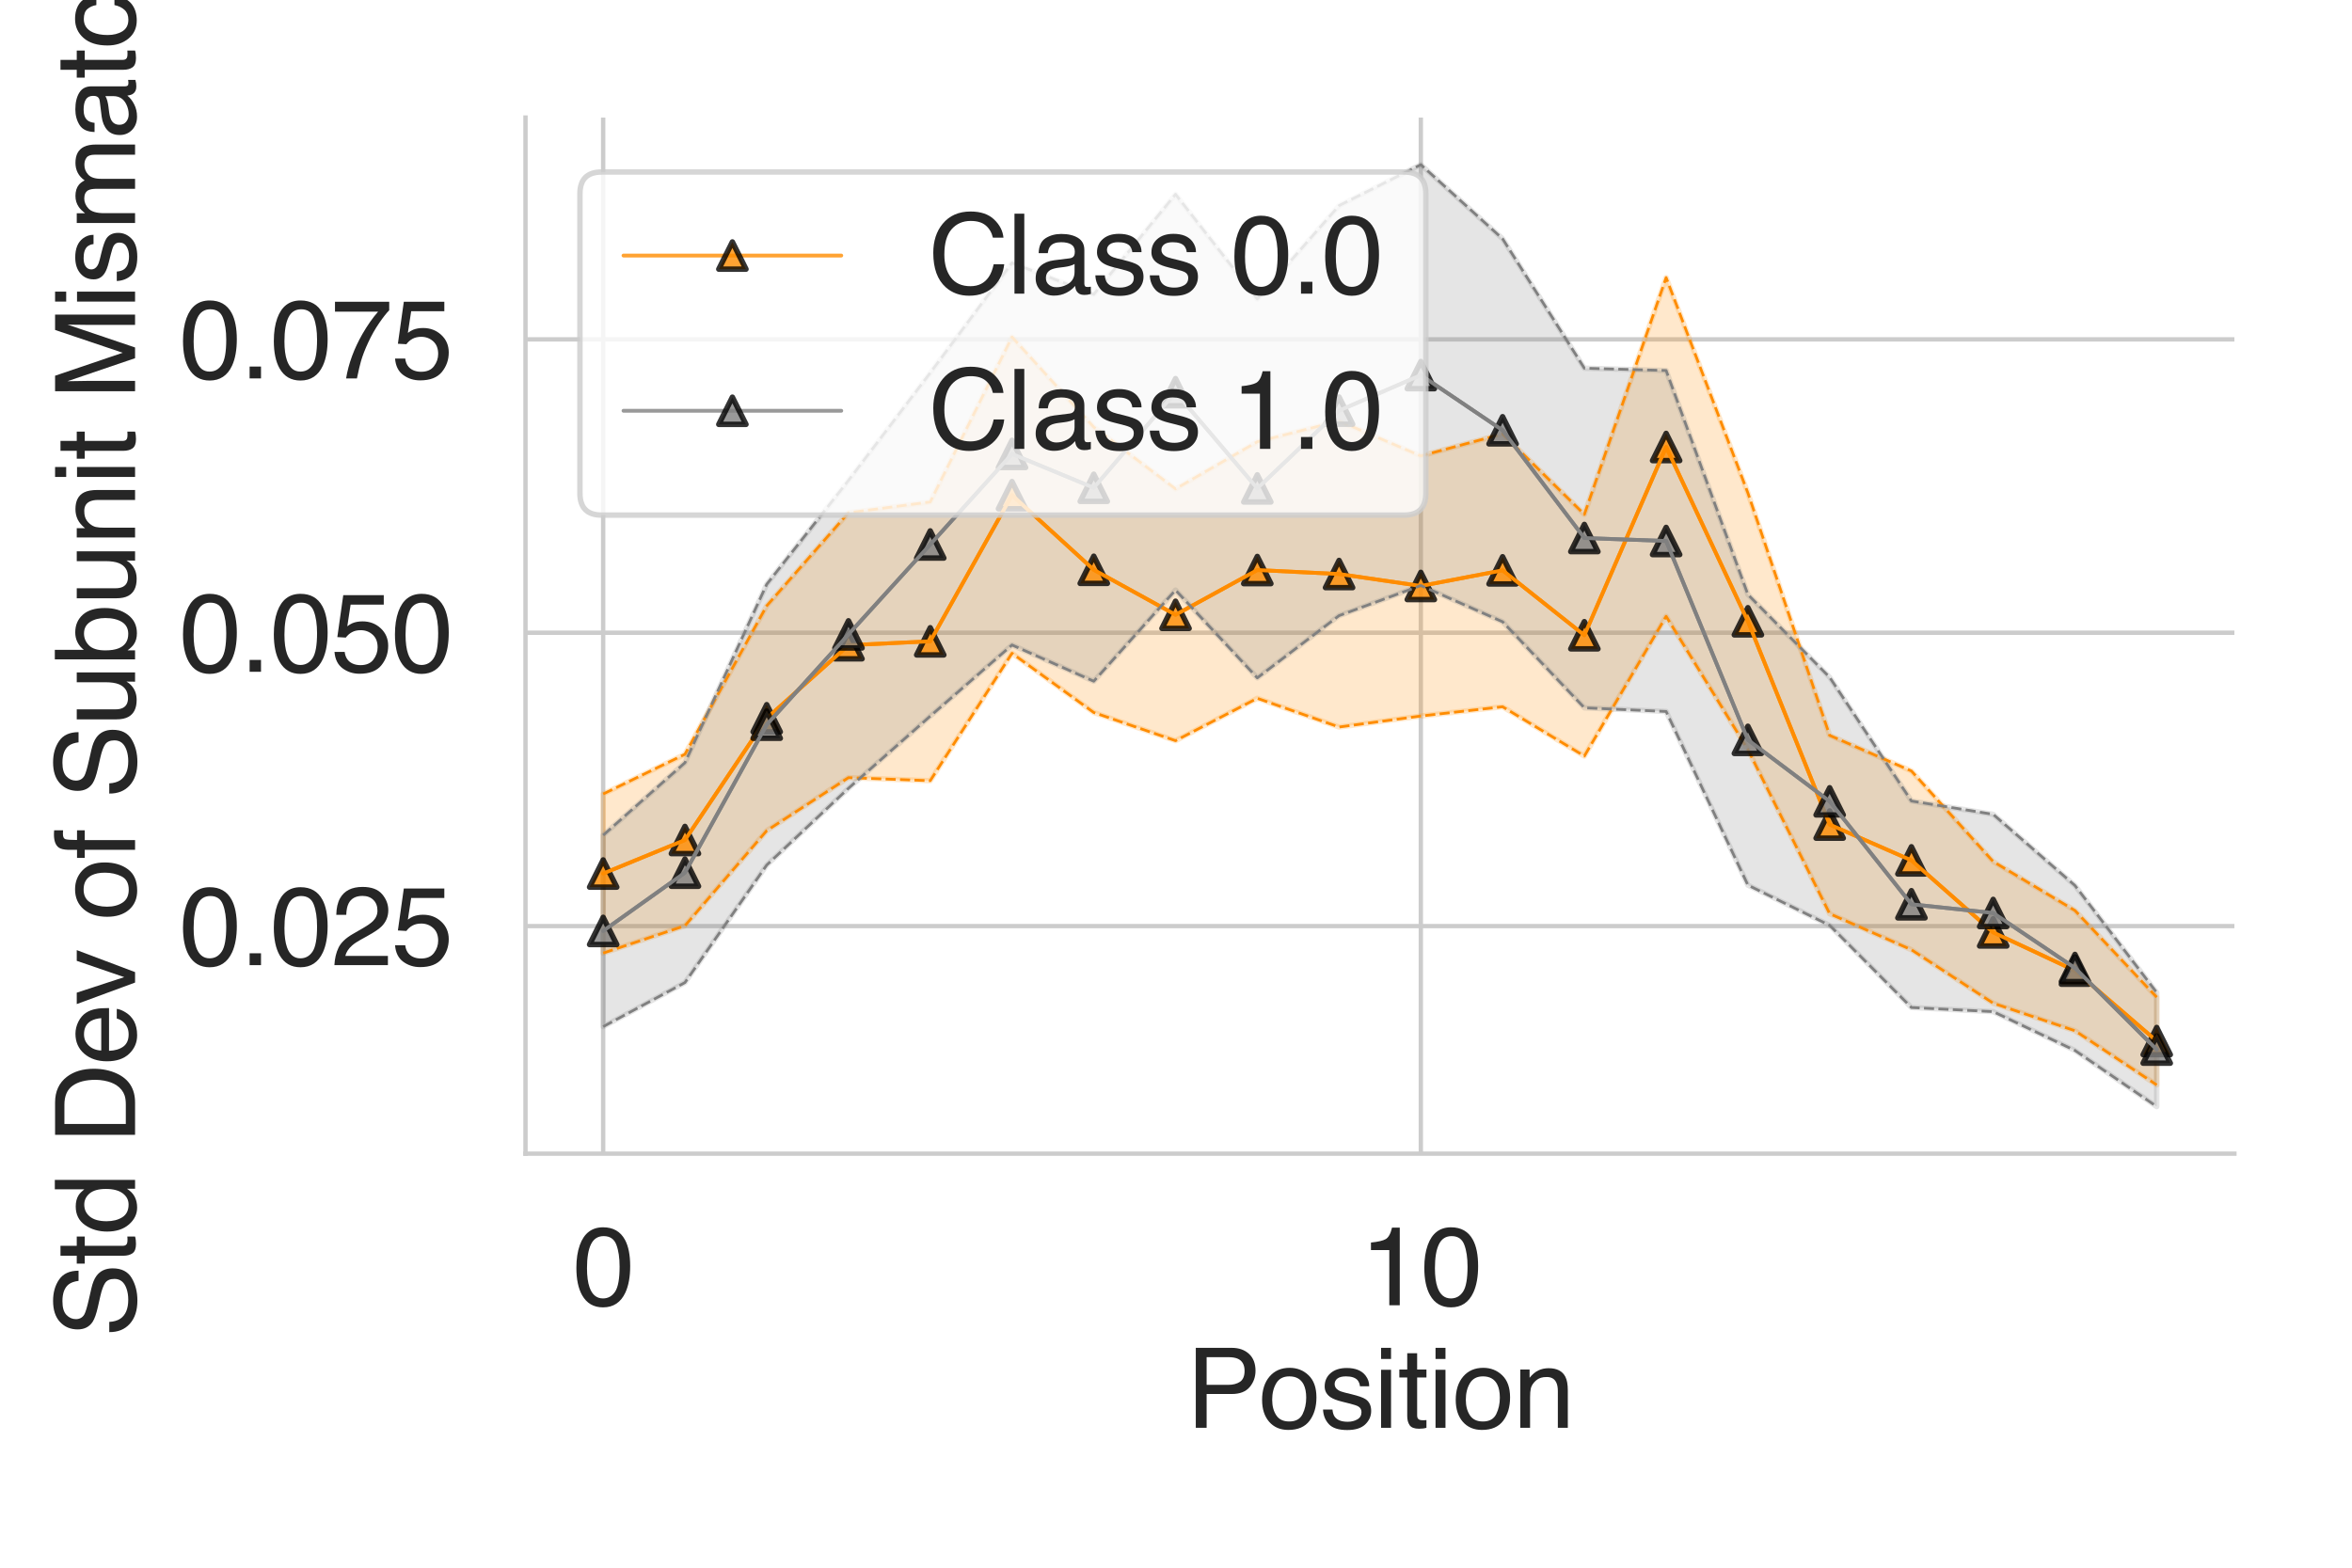 <?xml version="1.0" encoding="utf-8" standalone="no"?>
<!DOCTYPE svg PUBLIC "-//W3C//DTD SVG 1.1//EN"
  "http://www.w3.org/Graphics/SVG/1.1/DTD/svg11.dtd">
<svg height="288pt" version="1.1" viewBox="0 0 432 288" width="432pt" xmlns="http://www.w3.org/2000/svg" xmlns:xlink="http://www.w3.org/1999/xlink">
 <defs>
  <style type="text/css">*{stroke-linecap:butt;stroke-linejoin:round;}</style>
 </defs>
 <g id="figure_1">
  <g id="patch_1">
   <path d="M 0 288 
L 432 288 
L 432 0 
L 0 0 
z
" style="fill:#ffffff;"/>
  </g>
  <g id="axes_1">
   <g id="patch_2">
    <path d="M 96.52 211.94 
L 410.4 211.94 
L 410.4 21.6 
L 96.52 21.6 
z
" style="fill:#ffffff;"/>
   </g>
   <g id="matplotlib.axis_1">
    <g id="xtick_1">
     <g id="line2d_1">
      <path clip-path="url(#pafdec213bd)" d="M 110.787 211.94 
L 110.787 21.6 
" style="fill:none;stroke:#cccccc;stroke-linecap:round;stroke-width:0.8;"/>
     </g>
     <g id="text_1">
      <!-- 0 -->
      <g style="fill:#262626;" transform="translate(105.226 239.787)scale(0.2 -0.2)">
       <defs>
        <path d="M 1731 4475 
Q 2600 4475 2988 3759 
Q 3288 3206 3288 2244 
Q 3288 1331 3016 734 
Q 2622 -122 1728 -122 
Q 922 -122 528 578 
Q 200 1163 200 2147 
Q 200 2909 397 3456 
Q 766 4475 1731 4475 
z
M 1725 391 
Q 2163 391 2422 778 
Q 2681 1166 2681 2222 
Q 2681 2984 2493 3476 
Q 2306 3969 1766 3969 
Q 1269 3969 1039 3501 
Q 809 3034 809 2125 
Q 809 1441 956 1025 
Q 1181 391 1725 391 
z
" id="Helvetica-30" transform="scale(0.016)"/>
       </defs>
       <use xlink:href="#Helvetica-30"/>
      </g>
     </g>
    </g>
    <g id="xtick_2">
     <g id="line2d_2">
      <path clip-path="url(#pafdec213bd)" d="M 260.969 211.94 
L 260.969 21.6 
" style="fill:none;stroke:#cccccc;stroke-linecap:round;stroke-width:0.8;"/>
     </g>
     <g id="text_2">
      <!-- 10 -->
      <g style="fill:#262626;" transform="translate(249.847 239.787)scale(0.2 -0.2)">
       <defs>
        <path d="M 613 3169 
L 613 3600 
Q 1222 3659 1462 3798 
Q 1703 3938 1822 4456 
L 2266 4456 
L 2266 0 
L 1666 0 
L 1666 3169 
L 613 3169 
z
" id="Helvetica-31" transform="scale(0.016)"/>
       </defs>
       <use xlink:href="#Helvetica-31"/>
       <use x="55.615" xlink:href="#Helvetica-30"/>
      </g>
     </g>
    </g>
    <g id="text_3">
     <!-- Position -->
     <g style="fill:#262626;" transform="translate(217.885 262.303)scale(0.2 -0.2)">
      <defs>
       <path d="M 547 4591 
L 2613 4591 
Q 3225 4591 3600 4245 
Q 3975 3900 3975 3275 
Q 3975 2738 3640 2339 
Q 3306 1941 2613 1941 
L 1169 1941 
L 1169 0 
L 547 0 
L 547 4591 
z
M 3347 3272 
Q 3347 3778 2972 3959 
Q 2766 4056 2406 4056 
L 1169 4056 
L 1169 2466 
L 2406 2466 
Q 2825 2466 3086 2644 
Q 3347 2822 3347 3272 
z
" id="Helvetica-50" transform="scale(0.016)"/>
       <path d="M 1741 363 
Q 2300 363 2508 786 
Q 2716 1209 2716 1728 
Q 2716 2197 2566 2491 
Q 2328 2953 1747 2953 
Q 1231 2953 997 2559 
Q 763 2166 763 1609 
Q 763 1075 997 719 
Q 1231 363 1741 363 
z
M 1763 3444 
Q 2409 3444 2856 3012 
Q 3303 2581 3303 1744 
Q 3303 934 2909 406 
Q 2516 -122 1688 -122 
Q 997 -122 590 345 
Q 184 813 184 1600 
Q 184 2444 612 2944 
Q 1041 3444 1763 3444 
z
M 1744 3428 
L 1744 3428 
z
" id="Helvetica-6f" transform="scale(0.016)"/>
       <path d="M 747 1050 
Q 772 769 888 619 
Q 1100 347 1625 347 
Q 1938 347 2175 483 
Q 2413 619 2413 903 
Q 2413 1119 2222 1231 
Q 2100 1300 1741 1391 
L 1294 1503 
Q 866 1609 663 1741 
Q 300 1969 300 2372 
Q 300 2847 642 3140 
Q 984 3434 1563 3434 
Q 2319 3434 2653 2991 
Q 2863 2709 2856 2384 
L 2325 2384 
Q 2309 2575 2191 2731 
Q 1997 2953 1519 2953 
Q 1200 2953 1036 2831 
Q 872 2709 872 2509 
Q 872 2291 1088 2159 
Q 1213 2081 1456 2022 
L 1828 1931 
Q 2434 1784 2641 1647 
Q 2969 1431 2969 969 
Q 2969 522 2630 197 
Q 2291 -128 1597 -128 
Q 850 -128 539 211 
Q 228 550 206 1050 
L 747 1050 
z
M 1578 3428 
L 1578 3428 
z
" id="Helvetica-73" transform="scale(0.016)"/>
       <path d="M 413 3331 
L 984 3331 
L 984 0 
L 413 0 
L 413 3331 
z
M 413 4591 
L 984 4591 
L 984 3953 
L 413 3953 
L 413 4591 
z
" id="Helvetica-69" transform="scale(0.016)"/>
       <path d="M 525 4281 
L 1094 4281 
L 1094 3347 
L 1628 3347 
L 1628 2888 
L 1094 2888 
L 1094 703 
Q 1094 528 1213 469 
Q 1278 434 1431 434 
Q 1472 434 1519 436 
Q 1566 438 1628 444 
L 1628 0 
Q 1531 -28 1426 -40 
Q 1322 -53 1200 -53 
Q 806 -53 665 148 
Q 525 350 525 672 
L 525 2888 
L 72 2888 
L 72 3347 
L 525 3347 
L 525 4281 
z
" id="Helvetica-74" transform="scale(0.016)"/>
       <path d="M 413 3347 
L 947 3347 
L 947 2872 
Q 1184 3166 1450 3294 
Q 1716 3422 2041 3422 
Q 2753 3422 3003 2925 
Q 3141 2653 3141 2147 
L 3141 0 
L 2569 0 
L 2569 2109 
Q 2569 2416 2478 2603 
Q 2328 2916 1934 2916 
Q 1734 2916 1606 2875 
Q 1375 2806 1200 2600 
Q 1059 2434 1017 2257 
Q 975 2081 975 1753 
L 975 0 
L 413 0 
L 413 3347 
z
M 1734 3428 
L 1734 3428 
z
" id="Helvetica-6e" transform="scale(0.016)"/>
      </defs>
      <use xlink:href="#Helvetica-50"/>
      <use x="66.699" xlink:href="#Helvetica-6f"/>
      <use x="122.314" xlink:href="#Helvetica-73"/>
      <use x="172.314" xlink:href="#Helvetica-69"/>
      <use x="194.531" xlink:href="#Helvetica-74"/>
      <use x="222.314" xlink:href="#Helvetica-69"/>
      <use x="244.531" xlink:href="#Helvetica-6f"/>
      <use x="300.146" xlink:href="#Helvetica-6e"/>
     </g>
    </g>
   </g>
   <g id="matplotlib.axis_2">
    <g id="ytick_1">
     <g id="line2d_3">
      <path clip-path="url(#pafdec213bd)" d="M 96.52 170.134 
L 410.4 170.134 
" style="fill:none;stroke:#cccccc;stroke-linecap:round;stroke-width:0.8;"/>
     </g>
     <g id="text_4">
      <!-- 0.025 -->
      <g style="fill:#262626;" transform="translate(32.976 177.307)scale(0.2 -0.2)">
       <defs>
        <path d="M 547 681 
L 1200 681 
L 1200 0 
L 547 0 
L 547 681 
z
" id="Helvetica-2e" transform="scale(0.016)"/>
        <path d="M 200 0 
Q 231 578 439 1006 
Q 647 1434 1250 1784 
L 1850 2131 
Q 2253 2366 2416 2531 
Q 2672 2791 2672 3125 
Q 2672 3516 2437 3745 
Q 2203 3975 1813 3975 
Q 1234 3975 1013 3538 
Q 894 3303 881 2888 
L 309 2888 
Q 319 3472 525 3841 
Q 891 4491 1816 4491 
Q 2584 4491 2939 4075 
Q 3294 3659 3294 3150 
Q 3294 2613 2916 2231 
Q 2697 2009 2131 1694 
L 1703 1456 
Q 1397 1288 1222 1134 
Q 909 863 828 531 
L 3272 531 
L 3272 0 
L 200 0 
z
" id="Helvetica-32" transform="scale(0.016)"/>
        <path d="M 791 1141 
Q 847 659 1238 475 
Q 1438 381 1700 381 
Q 2200 381 2440 700 
Q 2681 1019 2681 1406 
Q 2681 1875 2395 2131 
Q 2109 2388 1709 2388 
Q 1419 2388 1211 2275 
Q 1003 2163 856 1963 
L 369 1991 
L 709 4400 
L 3034 4400 
L 3034 3856 
L 1131 3856 
L 941 2613 
Q 1097 2731 1238 2791 
Q 1488 2894 1816 2894 
Q 2431 2894 2859 2497 
Q 3288 2100 3288 1491 
Q 3288 856 2895 371 
Q 2503 -113 1644 -113 
Q 1097 -113 676 195 
Q 256 503 206 1141 
L 791 1141 
z
" id="Helvetica-35" transform="scale(0.016)"/>
       </defs>
       <use xlink:href="#Helvetica-30"/>
       <use x="55.615" xlink:href="#Helvetica-2e"/>
       <use x="83.398" xlink:href="#Helvetica-30"/>
       <use x="139.014" xlink:href="#Helvetica-32"/>
       <use x="194.629" xlink:href="#Helvetica-35"/>
      </g>
     </g>
    </g>
    <g id="ytick_2">
     <g id="line2d_4">
      <path clip-path="url(#pafdec213bd)" d="M 96.52 116.239 
L 410.4 116.239 
" style="fill:none;stroke:#cccccc;stroke-linecap:round;stroke-width:0.8;"/>
     </g>
     <g id="text_5">
      <!-- 0.050 -->
      <g style="fill:#262626;" transform="translate(32.976 123.413)scale(0.2 -0.2)">
       <use xlink:href="#Helvetica-30"/>
       <use x="55.615" xlink:href="#Helvetica-2e"/>
       <use x="83.398" xlink:href="#Helvetica-30"/>
       <use x="139.014" xlink:href="#Helvetica-35"/>
       <use x="194.629" xlink:href="#Helvetica-30"/>
      </g>
     </g>
    </g>
    <g id="ytick_3">
     <g id="line2d_5">
      <path clip-path="url(#pafdec213bd)" d="M 96.52 62.345 
L 410.4 62.345 
" style="fill:none;stroke:#cccccc;stroke-linecap:round;stroke-width:0.8;"/>
     </g>
     <g id="text_6">
      <!-- 0.075 -->
      <g style="fill:#262626;" transform="translate(32.976 69.518)scale(0.2 -0.2)">
       <defs>
        <path d="M 3347 4400 
L 3347 3909 
Q 3131 3700 2773 3181 
Q 2416 2663 2141 2063 
Q 1869 1478 1728 997 
Q 1638 688 1494 0 
L 872 0 
Q 1084 1281 1809 2550 
Q 2238 3294 2709 3834 
L 234 3834 
L 234 4400 
L 3347 4400 
z
" id="Helvetica-37" transform="scale(0.016)"/>
       </defs>
       <use xlink:href="#Helvetica-30"/>
       <use x="55.615" xlink:href="#Helvetica-2e"/>
       <use x="83.398" xlink:href="#Helvetica-30"/>
       <use x="139.014" xlink:href="#Helvetica-37"/>
       <use x="194.629" xlink:href="#Helvetica-35"/>
      </g>
     </g>
    </g>
    <g id="text_7">
     <!-- Std Dev of Subunit Mismatch -->
     <g style="fill:#262626;" transform="translate(24.808 245.709)rotate(-90)scale(0.2 -0.2)">
      <defs>
       <path d="M 894 1481 
Q 916 1091 1078 847 
Q 1388 391 2169 391 
Q 2519 391 2806 491 
Q 3363 684 3363 1184 
Q 3363 1559 3128 1719 
Q 2891 1875 2384 1991 
L 1763 2131 
Q 1153 2269 900 2434 
Q 463 2722 463 3294 
Q 463 3913 891 4309 
Q 1319 4706 2103 4706 
Q 2825 4706 3329 4357 
Q 3834 4009 3834 3244 
L 3250 3244 
Q 3203 3613 3050 3809 
Q 2766 4169 2084 4169 
Q 1534 4169 1293 3937 
Q 1053 3706 1053 3400 
Q 1053 3063 1334 2906 
Q 1519 2806 2169 2656 
L 2813 2509 
Q 3278 2403 3531 2219 
Q 3969 1897 3969 1284 
Q 3969 522 3414 194 
Q 2859 -134 2125 -134 
Q 1269 -134 784 303 
Q 300 738 309 1481 
L 894 1481 
z
M 2150 4716 
L 2150 4716 
z
" id="Helvetica-53" transform="scale(0.016)"/>
       <path d="M 769 1634 
Q 769 1097 997 734 
Q 1225 372 1728 372 
Q 2119 372 2370 708 
Q 2622 1044 2622 1672 
Q 2622 2306 2362 2611 
Q 2103 2916 1722 2916 
Q 1297 2916 1033 2591 
Q 769 2266 769 1634 
z
M 1616 3406 
Q 2000 3406 2259 3244 
Q 2409 3150 2600 2916 
L 2600 4606 
L 3141 4606 
L 3141 0 
L 2634 0 
L 2634 466 
Q 2438 156 2169 18 
Q 1900 -119 1553 -119 
Q 994 -119 584 351 
Q 175 822 175 1603 
Q 175 2334 548 2870 
Q 922 3406 1616 3406 
z
" id="Helvetica-64" transform="scale(0.016)"/>
       <path id="Helvetica-20" transform="scale(0.016)"/>
       <path d="M 2250 531 
Q 2566 531 2769 597 
Q 3131 719 3363 1066 
Q 3547 1344 3628 1778 
Q 3675 2038 3675 2259 
Q 3675 3113 3336 3584 
Q 2997 4056 2244 4056 
L 1141 4056 
L 1141 531 
L 2250 531 
z
M 516 4591 
L 2375 4591 
Q 3322 4591 3844 3919 
Q 4309 3313 4309 2366 
Q 4309 1634 4034 1044 
Q 3550 0 2369 0 
L 516 0 
L 516 4591 
z
" id="Helvetica-44" transform="scale(0.016)"/>
       <path d="M 1806 3422 
Q 2163 3422 2497 3255 
Q 2831 3088 3006 2822 
Q 3175 2569 3231 2231 
Q 3281 2000 3281 1494 
L 828 1494 
Q 844 984 1069 676 
Q 1294 369 1766 369 
Q 2206 369 2469 659 
Q 2619 828 2681 1050 
L 3234 1050 
Q 3213 866 3089 639 
Q 2966 413 2813 269 
Q 2556 19 2178 -69 
Q 1975 -119 1719 -119 
Q 1094 -119 659 336 
Q 225 791 225 1609 
Q 225 2416 662 2919 
Q 1100 3422 1806 3422 
z
M 2703 1941 
Q 2669 2306 2544 2525 
Q 2313 2931 1772 2931 
Q 1384 2931 1121 2651 
Q 859 2372 844 1941 
L 2703 1941 
z
M 1753 3428 
L 1753 3428 
z
" id="Helvetica-65" transform="scale(0.016)"/>
       <path d="M 688 3347 
L 1581 622 
L 2516 3347 
L 3131 3347 
L 1869 0 
L 1269 0 
L 34 3347 
L 688 3347 
z
" id="Helvetica-76" transform="scale(0.016)"/>
       <path d="M 553 3856 
Q 566 4206 675 4369 
Q 872 4656 1434 4656 
Q 1488 4656 1544 4653 
Q 1600 4650 1672 4644 
L 1672 4131 
Q 1584 4138 1545 4139 
Q 1506 4141 1472 4141 
Q 1216 4141 1166 4008 
Q 1116 3875 1116 3331 
L 1672 3331 
L 1672 2888 
L 1109 2888 
L 1109 0 
L 553 0 
L 553 2888 
L 88 2888 
L 88 3331 
L 553 3331 
L 553 3856 
z
" id="Helvetica-66" transform="scale(0.016)"/>
       <path d="M 975 3347 
L 975 1125 
Q 975 869 1056 706 
Q 1206 406 1616 406 
Q 2203 406 2416 931 
Q 2531 1213 2531 1703 
L 2531 3347 
L 3094 3347 
L 3094 0 
L 2563 0 
L 2569 494 
Q 2459 303 2297 172 
Q 1975 -91 1516 -91 
Q 800 -91 541 388 
Q 400 644 400 1072 
L 400 3347 
L 975 3347 
z
M 1747 3428 
L 1747 3428 
z
" id="Helvetica-75" transform="scale(0.016)"/>
       <path d="M 369 4606 
L 916 4606 
L 916 2941 
Q 1100 3181 1356 3307 
Q 1613 3434 1913 3434 
Q 2538 3434 2927 3004 
Q 3316 2575 3316 1738 
Q 3316 944 2931 419 
Q 2547 -106 1866 -106 
Q 1484 -106 1222 78 
Q 1066 188 888 428 
L 888 0 
L 369 0 
L 369 4606 
z
M 1831 391 
Q 2288 391 2514 753 
Q 2741 1116 2741 1709 
Q 2741 2238 2514 2584 
Q 2288 2931 1847 2931 
Q 1463 2931 1173 2647 
Q 884 2363 884 1709 
Q 884 1238 1003 944 
Q 1225 391 1831 391 
z
" id="Helvetica-62" transform="scale(0.016)"/>
       <path d="M 472 4591 
L 1363 4591 
L 2681 709 
L 3991 4591 
L 4872 4591 
L 4872 0 
L 4281 0 
L 4281 2709 
Q 4281 2850 4287 3175 
Q 4294 3500 4294 3872 
L 2984 0 
L 2369 0 
L 1050 3872 
L 1050 3731 
Q 1050 3563 1058 3217 
Q 1066 2872 1066 2709 
L 1066 0 
L 472 0 
L 472 4591 
z
" id="Helvetica-4d" transform="scale(0.016)"/>
       <path d="M 413 3347 
L 969 3347 
L 969 2872 
Q 1169 3119 1331 3231 
Q 1609 3422 1963 3422 
Q 2363 3422 2606 3225 
Q 2744 3113 2856 2894 
Q 3044 3163 3297 3292 
Q 3550 3422 3866 3422 
Q 4541 3422 4784 2934 
Q 4916 2672 4916 2228 
L 4916 0 
L 4331 0 
L 4331 2325 
Q 4331 2659 4164 2784 
Q 3997 2909 3756 2909 
Q 3425 2909 3186 2687 
Q 2947 2466 2947 1947 
L 2947 0 
L 2375 0 
L 2375 2184 
Q 2375 2525 2294 2681 
Q 2166 2916 1816 2916 
Q 1497 2916 1236 2669 
Q 975 2422 975 1775 
L 975 0 
L 413 0 
L 413 3347 
z
" id="Helvetica-6d" transform="scale(0.016)"/>
       <path d="M 844 891 
Q 844 647 1022 506 
Q 1200 366 1444 366 
Q 1741 366 2019 503 
Q 2488 731 2488 1250 
L 2488 1703 
Q 2384 1638 2221 1594 
Q 2059 1550 1903 1531 
L 1563 1488 
Q 1256 1447 1103 1359 
Q 844 1213 844 891 
z
M 2206 2028 
Q 2400 2053 2466 2191 
Q 2503 2266 2503 2406 
Q 2503 2694 2298 2823 
Q 2094 2953 1713 2953 
Q 1272 2953 1088 2716 
Q 984 2584 953 2325 
L 428 2325 
Q 444 2944 830 3186 
Q 1216 3428 1725 3428 
Q 2316 3428 2684 3203 
Q 3050 2978 3050 2503 
L 3050 575 
Q 3050 488 3086 434 
Q 3122 381 3238 381 
Q 3275 381 3322 386 
Q 3369 391 3422 400 
L 3422 -16 
Q 3291 -53 3222 -62 
Q 3153 -72 3034 -72 
Q 2744 -72 2613 134 
Q 2544 244 2516 444 
Q 2344 219 2022 53 
Q 1700 -113 1313 -113 
Q 847 -113 551 170 
Q 256 453 256 878 
Q 256 1344 547 1600 
Q 838 1856 1309 1916 
L 2206 2028 
z
M 1741 3428 
L 1741 3428 
z
" id="Helvetica-61" transform="scale(0.016)"/>
       <path d="M 1703 3444 
Q 2269 3444 2623 3169 
Q 2978 2894 3050 2222 
L 2503 2222 
Q 2453 2531 2275 2736 
Q 2097 2941 1703 2941 
Q 1166 2941 934 2416 
Q 784 2075 784 1575 
Q 784 1072 996 728 
Q 1209 384 1666 384 
Q 2016 384 2220 598 
Q 2425 813 2503 1184 
L 3050 1184 
Q 2956 519 2581 211 
Q 2206 -97 1622 -97 
Q 966 -97 575 383 
Q 184 863 184 1581 
Q 184 2463 612 2953 
Q 1041 3444 1703 3444 
z
M 1616 3428 
L 1616 3428 
z
" id="Helvetica-63" transform="scale(0.016)"/>
       <path d="M 413 4606 
L 975 4606 
L 975 2894 
Q 1175 3147 1334 3250 
Q 1606 3428 2013 3428 
Q 2741 3428 3000 2919 
Q 3141 2641 3141 2147 
L 3141 0 
L 2563 0 
L 2563 2109 
Q 2563 2478 2469 2650 
Q 2316 2925 1894 2925 
Q 1544 2925 1259 2684 
Q 975 2444 975 1775 
L 975 0 
L 413 0 
L 413 4606 
z
" id="Helvetica-68" transform="scale(0.016)"/>
      </defs>
      <use xlink:href="#Helvetica-53"/>
      <use x="66.699" xlink:href="#Helvetica-74"/>
      <use x="94.482" xlink:href="#Helvetica-64"/>
      <use x="150.098" xlink:href="#Helvetica-20"/>
      <use x="177.881" xlink:href="#Helvetica-44"/>
      <use x="250.098" xlink:href="#Helvetica-65"/>
      <use x="305.713" xlink:href="#Helvetica-76"/>
      <use x="355.713" xlink:href="#Helvetica-20"/>
      <use x="383.496" xlink:href="#Helvetica-6f"/>
      <use x="439.111" xlink:href="#Helvetica-66"/>
      <use x="466.895" xlink:href="#Helvetica-20"/>
      <use x="494.678" xlink:href="#Helvetica-53"/>
      <use x="561.377" xlink:href="#Helvetica-75"/>
      <use x="616.992" xlink:href="#Helvetica-62"/>
      <use x="672.607" xlink:href="#Helvetica-75"/>
      <use x="728.223" xlink:href="#Helvetica-6e"/>
      <use x="783.838" xlink:href="#Helvetica-69"/>
      <use x="806.055" xlink:href="#Helvetica-74"/>
      <use x="833.838" xlink:href="#Helvetica-20"/>
      <use x="861.621" xlink:href="#Helvetica-4d"/>
      <use x="944.922" xlink:href="#Helvetica-69"/>
      <use x="967.139" xlink:href="#Helvetica-73"/>
      <use x="1017.139" xlink:href="#Helvetica-6d"/>
      <use x="1100.439" xlink:href="#Helvetica-61"/>
      <use x="1156.055" xlink:href="#Helvetica-74"/>
      <use x="1183.838" xlink:href="#Helvetica-63"/>
      <use x="1233.838" xlink:href="#Helvetica-68"/>
     </g>
    </g>
   </g>
   <g id="PolyCollection_1">
    <defs>
     <path d="M 110.787 -142.142 
L 110.787 -112.906 
L 125.805 -117.927 
L 140.824 -135.396 
L 155.842 -145.136 
L 170.86 -144.577 
L 185.878 -167.981 
L 200.896 -157.103 
L 215.915 -151.926 
L 230.933 -159.713 
L 245.951 -154.436 
L 260.969 -156.457 
L 275.987 -158.159 
L 291.005 -149.099 
L 306.024 -174.77 
L 321.042 -150.287 
L 336.06 -120.138 
L 351.078 -113.517 
L 366.096 -103.701 
L 381.115 -98.641 
L 396.133 -88.685 
L 396.133 -104.805 
L 396.133 -104.805 
L 381.115 -120.729 
L 366.096 -129.72 
L 351.078 -146.366 
L 336.06 -152.904 
L 321.042 -197.441 
L 306.024 -236.999 
L 291.005 -193.501 
L 275.987 -208.287 
L 260.969 -204.246 
L 245.951 -210.657 
L 230.933 -206.843 
L 215.915 -198.185 
L 200.896 -209.54 
L 185.878 -226.088 
L 170.86 -195.789 
L 155.842 -193.801 
L 140.824 -176.705 
L 125.805 -149.436 
L 110.787 -142.142 
z
" id="mcfe2120e7e" style="stroke:#ff8c00;stroke-opacity:0.2;"/>
    </defs>
    <g clip-path="url(#pafdec213bd)">
     <use style="fill:#ff8c00;fill-opacity:0.2;stroke:#ff8c00;stroke-opacity:0.2;" x="0" xlink:href="#mcfe2120e7e" y="288"/>
    </g>
   </g>
   <g id="PolyCollection_2">
    <defs>
     <path d="M 110.787 -134.564 
L 110.787 -99.396 
L 125.805 -107.49 
L 140.824 -129.074 
L 155.842 -143.179 
L 170.86 -156.438 
L 185.878 -169.508 
L 200.896 -162.848 
L 215.915 -179.591 
L 230.933 -163.467 
L 245.951 -174.899 
L 260.969 -180.431 
L 275.987 -173.771 
L 291.005 -157.965 
L 306.024 -157.294 
L 321.042 -125.389 
L 336.06 -118.001 
L 351.078 -102.908 
L 366.096 -102.15 
L 381.115 -95.017 
L 396.133 -84.712 
L 396.133 -105.657 
L 396.133 -105.657 
L 381.115 -125.323 
L 366.096 -138.399 
L 351.078 -140.847 
L 336.06 -163.572 
L 321.042 -178.778 
L 306.024 -219.934 
L 291.005 -220.356 
L 275.987 -244.132 
L 260.969 -257.748 
L 245.951 -250.23 
L 230.933 -233.081 
L 215.915 -252.31 
L 200.896 -233.933 
L 185.878 -239.711 
L 170.86 -219.51 
L 155.842 -199.735 
L 140.824 -180.658 
L 125.805 -147.88 
L 110.787 -134.564 
z
" id="mbfcfdce2f2" style="stroke:#808080;stroke-opacity:0.2;"/>
    </defs>
    <g clip-path="url(#pafdec213bd)">
     <use style="fill:#808080;fill-opacity:0.2;stroke:#808080;stroke-opacity:0.2;" x="0" xlink:href="#mbfcfdce2f2" y="288"/>
    </g>
   </g>
   <g id="line2d_6">
    <path clip-path="url(#pafdec213bd)" d="M 110.787 160.476 
L 125.805 154.318 
L 140.824 131.95 
L 155.842 118.532 
L 170.86 117.817 
L 185.878 90.965 
L 200.896 104.678 
L 215.915 112.945 
L 230.933 104.722 
L 245.951 105.454 
L 260.969 107.649 
L 275.987 104.777 
L 291.005 116.7 
L 306.024 82.116 
L 321.042 114.136 
L 336.06 151.479 
L 351.078 158.058 
L 366.096 171.29 
L 381.115 178.315 
L 396.133 191.255 
" style="fill:none;stroke:#ff8c00;stroke-linecap:round;stroke-opacity:0.8;stroke-width:0.7;"/>
    <defs>
     <path d="M 0 -2.5 
L -2.5 2.5 
L 2.5 2.5 
z
" id="m0444959651" style="stroke:#000000;stroke-linejoin:miter;stroke-opacity:0.8;"/>
    </defs>
    <g clip-path="url(#pafdec213bd)">
     <use style="fill:#ff8c00;fill-opacity:0.8;stroke:#000000;stroke-linejoin:miter;stroke-opacity:0.8;" x="110.787" xlink:href="#m0444959651" y="160.476"/>
     <use style="fill:#ff8c00;fill-opacity:0.8;stroke:#000000;stroke-linejoin:miter;stroke-opacity:0.8;" x="125.805" xlink:href="#m0444959651" y="154.318"/>
     <use style="fill:#ff8c00;fill-opacity:0.8;stroke:#000000;stroke-linejoin:miter;stroke-opacity:0.8;" x="140.824" xlink:href="#m0444959651" y="131.95"/>
     <use style="fill:#ff8c00;fill-opacity:0.8;stroke:#000000;stroke-linejoin:miter;stroke-opacity:0.8;" x="155.842" xlink:href="#m0444959651" y="118.532"/>
     <use style="fill:#ff8c00;fill-opacity:0.8;stroke:#000000;stroke-linejoin:miter;stroke-opacity:0.8;" x="170.86" xlink:href="#m0444959651" y="117.817"/>
     <use style="fill:#ff8c00;fill-opacity:0.8;stroke:#000000;stroke-linejoin:miter;stroke-opacity:0.8;" x="185.878" xlink:href="#m0444959651" y="90.965"/>
     <use style="fill:#ff8c00;fill-opacity:0.8;stroke:#000000;stroke-linejoin:miter;stroke-opacity:0.8;" x="200.896" xlink:href="#m0444959651" y="104.678"/>
     <use style="fill:#ff8c00;fill-opacity:0.8;stroke:#000000;stroke-linejoin:miter;stroke-opacity:0.8;" x="215.915" xlink:href="#m0444959651" y="112.945"/>
     <use style="fill:#ff8c00;fill-opacity:0.8;stroke:#000000;stroke-linejoin:miter;stroke-opacity:0.8;" x="230.933" xlink:href="#m0444959651" y="104.722"/>
     <use style="fill:#ff8c00;fill-opacity:0.8;stroke:#000000;stroke-linejoin:miter;stroke-opacity:0.8;" x="245.951" xlink:href="#m0444959651" y="105.454"/>
     <use style="fill:#ff8c00;fill-opacity:0.8;stroke:#000000;stroke-linejoin:miter;stroke-opacity:0.8;" x="260.969" xlink:href="#m0444959651" y="107.649"/>
     <use style="fill:#ff8c00;fill-opacity:0.8;stroke:#000000;stroke-linejoin:miter;stroke-opacity:0.8;" x="275.987" xlink:href="#m0444959651" y="104.777"/>
     <use style="fill:#ff8c00;fill-opacity:0.8;stroke:#000000;stroke-linejoin:miter;stroke-opacity:0.8;" x="291.005" xlink:href="#m0444959651" y="116.7"/>
     <use style="fill:#ff8c00;fill-opacity:0.8;stroke:#000000;stroke-linejoin:miter;stroke-opacity:0.8;" x="306.024" xlink:href="#m0444959651" y="82.116"/>
     <use style="fill:#ff8c00;fill-opacity:0.8;stroke:#000000;stroke-linejoin:miter;stroke-opacity:0.8;" x="321.042" xlink:href="#m0444959651" y="114.136"/>
     <use style="fill:#ff8c00;fill-opacity:0.8;stroke:#000000;stroke-linejoin:miter;stroke-opacity:0.8;" x="336.06" xlink:href="#m0444959651" y="151.479"/>
     <use style="fill:#ff8c00;fill-opacity:0.8;stroke:#000000;stroke-linejoin:miter;stroke-opacity:0.8;" x="351.078" xlink:href="#m0444959651" y="158.058"/>
     <use style="fill:#ff8c00;fill-opacity:0.8;stroke:#000000;stroke-linejoin:miter;stroke-opacity:0.8;" x="366.096" xlink:href="#m0444959651" y="171.29"/>
     <use style="fill:#ff8c00;fill-opacity:0.8;stroke:#000000;stroke-linejoin:miter;stroke-opacity:0.8;" x="381.115" xlink:href="#m0444959651" y="178.315"/>
     <use style="fill:#ff8c00;fill-opacity:0.8;stroke:#000000;stroke-linejoin:miter;stroke-opacity:0.8;" x="396.133" xlink:href="#m0444959651" y="191.255"/>
    </g>
   </g>
   <g id="line2d_7">
    <path clip-path="url(#pafdec213bd)" d="M 110.787 160.476 
L 125.805 154.318 
L 140.824 131.95 
L 155.842 118.532 
L 170.86 117.817 
L 185.878 90.965 
L 200.896 104.678 
L 215.915 112.945 
L 230.933 104.722 
L 245.951 105.454 
L 260.969 107.649 
L 275.987 104.777 
L 291.005 116.7 
L 306.024 82.116 
L 321.042 114.136 
L 336.06 151.479 
L 351.078 158.058 
L 366.096 171.29 
L 381.115 178.315 
L 396.133 191.255 
" style="fill:none;stroke:#ff8c00;stroke-linecap:round;stroke-width:0.7;"/>
   </g>
   <g id="line2d_8">
    <path clip-path="url(#pafdec213bd)" d="M 110.787 175.094 
L 125.805 170.073 
L 140.824 152.604 
L 155.842 142.864 
L 170.86 143.423 
L 185.878 120.019 
L 200.896 130.897 
L 215.915 136.074 
L 230.933 128.287 
L 245.951 133.564 
L 260.969 131.543 
L 275.987 129.841 
L 291.005 138.901 
L 306.024 113.23 
L 321.042 137.713 
L 336.06 167.862 
L 351.078 174.483 
L 366.096 184.299 
L 381.115 189.359 
L 396.133 199.315 
" style="fill:none;stroke:#ff8c00;stroke-dasharray:1.85,0.8;stroke-dashoffset:0;stroke-width:0.5;"/>
   </g>
   <g id="line2d_9">
    <path clip-path="url(#pafdec213bd)" d="M 110.787 145.858 
L 125.805 138.564 
L 140.824 111.295 
L 155.842 94.199 
L 170.86 92.211 
L 185.878 61.912 
L 200.896 78.46 
L 215.915 89.815 
L 230.933 81.157 
L 245.951 77.343 
L 260.969 83.754 
L 275.987 79.713 
L 291.005 94.499 
L 306.024 51.001 
L 321.042 90.559 
L 336.06 135.096 
L 351.078 141.634 
L 366.096 158.28 
L 381.115 167.271 
L 396.133 183.195 
" style="fill:none;stroke:#ff8c00;stroke-dasharray:1.85,0.8;stroke-dashoffset:0;stroke-width:0.5;"/>
   </g>
   <g id="line2d_10">
    <path clip-path="url(#pafdec213bd)" d="M 110.787 171.02 
L 125.805 160.315 
L 140.824 133.134 
L 155.842 116.543 
L 170.86 100.026 
L 185.878 83.391 
L 200.896 89.61 
L 215.915 72.05 
L 230.933 89.726 
L 245.951 75.436 
L 260.969 68.911 
L 275.987 79.049 
L 291.005 98.84 
L 306.024 99.386 
L 321.042 135.917 
L 336.06 147.213 
L 351.078 166.123 
L 366.096 167.725 
L 381.115 177.83 
L 396.133 192.816 
" style="fill:none;stroke:#808080;stroke-linecap:round;stroke-opacity:0.8;stroke-width:0.7;"/>
    <defs>
     <path d="M 0 -2.5 
L -2.5 2.5 
L 2.5 2.5 
z
" id="ma71a4eea9f" style="stroke:#000000;stroke-linejoin:miter;stroke-opacity:0.8;"/>
    </defs>
    <g clip-path="url(#pafdec213bd)">
     <use style="fill:#808080;fill-opacity:0.8;stroke:#000000;stroke-linejoin:miter;stroke-opacity:0.8;" x="110.787" xlink:href="#ma71a4eea9f" y="171.02"/>
     <use style="fill:#808080;fill-opacity:0.8;stroke:#000000;stroke-linejoin:miter;stroke-opacity:0.8;" x="125.805" xlink:href="#ma71a4eea9f" y="160.315"/>
     <use style="fill:#808080;fill-opacity:0.8;stroke:#000000;stroke-linejoin:miter;stroke-opacity:0.8;" x="140.824" xlink:href="#ma71a4eea9f" y="133.134"/>
     <use style="fill:#808080;fill-opacity:0.8;stroke:#000000;stroke-linejoin:miter;stroke-opacity:0.8;" x="155.842" xlink:href="#ma71a4eea9f" y="116.543"/>
     <use style="fill:#808080;fill-opacity:0.8;stroke:#000000;stroke-linejoin:miter;stroke-opacity:0.8;" x="170.86" xlink:href="#ma71a4eea9f" y="100.026"/>
     <use style="fill:#808080;fill-opacity:0.8;stroke:#000000;stroke-linejoin:miter;stroke-opacity:0.8;" x="185.878" xlink:href="#ma71a4eea9f" y="83.391"/>
     <use style="fill:#808080;fill-opacity:0.8;stroke:#000000;stroke-linejoin:miter;stroke-opacity:0.8;" x="200.896" xlink:href="#ma71a4eea9f" y="89.61"/>
     <use style="fill:#808080;fill-opacity:0.8;stroke:#000000;stroke-linejoin:miter;stroke-opacity:0.8;" x="215.915" xlink:href="#ma71a4eea9f" y="72.05"/>
     <use style="fill:#808080;fill-opacity:0.8;stroke:#000000;stroke-linejoin:miter;stroke-opacity:0.8;" x="230.933" xlink:href="#ma71a4eea9f" y="89.726"/>
     <use style="fill:#808080;fill-opacity:0.8;stroke:#000000;stroke-linejoin:miter;stroke-opacity:0.8;" x="245.951" xlink:href="#ma71a4eea9f" y="75.436"/>
     <use style="fill:#808080;fill-opacity:0.8;stroke:#000000;stroke-linejoin:miter;stroke-opacity:0.8;" x="260.969" xlink:href="#ma71a4eea9f" y="68.911"/>
     <use style="fill:#808080;fill-opacity:0.8;stroke:#000000;stroke-linejoin:miter;stroke-opacity:0.8;" x="275.987" xlink:href="#ma71a4eea9f" y="79.049"/>
     <use style="fill:#808080;fill-opacity:0.8;stroke:#000000;stroke-linejoin:miter;stroke-opacity:0.8;" x="291.005" xlink:href="#ma71a4eea9f" y="98.84"/>
     <use style="fill:#808080;fill-opacity:0.8;stroke:#000000;stroke-linejoin:miter;stroke-opacity:0.8;" x="306.024" xlink:href="#ma71a4eea9f" y="99.386"/>
     <use style="fill:#808080;fill-opacity:0.8;stroke:#000000;stroke-linejoin:miter;stroke-opacity:0.8;" x="321.042" xlink:href="#ma71a4eea9f" y="135.917"/>
     <use style="fill:#808080;fill-opacity:0.8;stroke:#000000;stroke-linejoin:miter;stroke-opacity:0.8;" x="336.06" xlink:href="#ma71a4eea9f" y="147.213"/>
     <use style="fill:#808080;fill-opacity:0.8;stroke:#000000;stroke-linejoin:miter;stroke-opacity:0.8;" x="351.078" xlink:href="#ma71a4eea9f" y="166.123"/>
     <use style="fill:#808080;fill-opacity:0.8;stroke:#000000;stroke-linejoin:miter;stroke-opacity:0.8;" x="366.096" xlink:href="#ma71a4eea9f" y="167.725"/>
     <use style="fill:#808080;fill-opacity:0.8;stroke:#000000;stroke-linejoin:miter;stroke-opacity:0.8;" x="381.115" xlink:href="#ma71a4eea9f" y="177.83"/>
     <use style="fill:#808080;fill-opacity:0.8;stroke:#000000;stroke-linejoin:miter;stroke-opacity:0.8;" x="396.133" xlink:href="#ma71a4eea9f" y="192.816"/>
    </g>
   </g>
   <g id="line2d_11">
    <path clip-path="url(#pafdec213bd)" d="M 110.787 171.02 
L 125.805 160.315 
L 140.824 133.134 
L 155.842 116.543 
L 170.86 100.026 
L 185.878 83.391 
L 200.896 89.61 
L 215.915 72.05 
L 230.933 89.726 
L 245.951 75.436 
L 260.969 68.911 
L 275.987 79.049 
L 291.005 98.84 
L 306.024 99.386 
L 321.042 135.917 
L 336.06 147.213 
L 351.078 166.123 
L 366.096 167.725 
L 381.115 177.83 
L 396.133 192.816 
" style="fill:none;stroke:#808080;stroke-linecap:round;stroke-width:0.7;"/>
   </g>
   <g id="line2d_12">
    <path clip-path="url(#pafdec213bd)" d="M 110.787 188.604 
L 125.805 180.51 
L 140.824 158.926 
L 155.842 144.821 
L 170.86 131.562 
L 185.878 118.492 
L 200.896 125.152 
L 215.915 108.409 
L 230.933 124.533 
L 245.951 113.101 
L 260.969 107.569 
L 275.987 114.229 
L 291.005 130.035 
L 306.024 130.706 
L 321.042 162.611 
L 336.06 169.999 
L 351.078 185.092 
L 366.096 185.85 
L 381.115 192.983 
L 396.133 203.288 
" style="fill:none;stroke:#808080;stroke-dasharray:1.85,0.8;stroke-dashoffset:0;stroke-width:0.5;"/>
   </g>
   <g id="line2d_13">
    <path clip-path="url(#pafdec213bd)" d="M 110.787 153.436 
L 125.805 140.12 
L 140.824 107.342 
L 155.842 88.265 
L 170.86 68.49 
L 185.878 48.289 
L 200.896 54.067 
L 215.915 35.69 
L 230.933 54.919 
L 245.951 37.77 
L 260.969 30.252 
L 275.987 43.868 
L 291.005 67.644 
L 306.024 68.066 
L 321.042 109.222 
L 336.06 124.428 
L 351.078 147.153 
L 366.096 149.601 
L 381.115 162.677 
L 396.133 182.343 
" style="fill:none;stroke:#808080;stroke-dasharray:1.85,0.8;stroke-dashoffset:0;stroke-width:0.5;"/>
   </g>
   <g id="patch_3">
    <path d="M 96.52 211.94 
L 96.52 21.6 
" style="fill:none;stroke:#cccccc;stroke-linecap:square;stroke-linejoin:miter;stroke-width:0.8;"/>
   </g>
   <g id="patch_4">
    <path d="M 96.52 211.94 
L 410.4 211.94 
" style="fill:none;stroke:#cccccc;stroke-linecap:square;stroke-linejoin:miter;stroke-width:0.8;"/>
   </g>
   <g id="legend_1">
    <g id="patch_5">
     <path d="M 110.52 94.631 
L 257.886 94.631 
Q 261.886 94.631 261.886 90.631 
L 261.886 35.6 
Q 261.886 31.6 257.886 31.6 
L 110.52 31.6 
Q 106.52 31.6 106.52 35.6 
L 106.52 90.631 
Q 106.52 94.631 110.52 94.631 
z
" style="fill:#ffffff;opacity:0.8;stroke:#cccccc;stroke-linejoin:miter;"/>
    </g>
    <g id="line2d_14">
     <path d="M 114.52 46.947 
L 154.52 46.947 
" style="fill:none;stroke:#ff8c00;stroke-linecap:round;stroke-opacity:0.8;stroke-width:0.7;"/>
    </g>
    <g id="line2d_15">
     <g>
      <use style="fill:#ff8c00;fill-opacity:0.8;stroke:#000000;stroke-linejoin:miter;stroke-opacity:0.8;" x="134.52" xlink:href="#m0444959651" y="46.947"/>
     </g>
    </g>
    <g id="text_8">
     <!-- Class 0.0 -->
     <g style="fill:#262626;" transform="translate(170.52 53.947)scale(0.2 -0.2)">
      <defs>
       <path d="M 2422 4716 
Q 3294 4716 3775 4256 
Q 4256 3797 4309 3213 
L 3703 3213 
Q 3600 3656 3292 3915 
Q 2984 4175 2428 4175 
Q 1750 4175 1333 3698 
Q 916 3222 916 2238 
Q 916 1431 1292 929 
Q 1669 428 2416 428 
Q 3103 428 3463 956 
Q 3653 1234 3747 1688 
L 4353 1688 
Q 4272 963 3816 472 
Q 3269 -119 2341 -119 
Q 1541 -119 997 366 
Q 281 1006 281 2344 
Q 281 3359 819 4009 
Q 1400 4716 2422 4716 
z
M 2297 4716 
L 2297 4716 
z
" id="Helvetica-43" transform="scale(0.016)"/>
       <path d="M 428 4591 
L 991 4591 
L 991 0 
L 428 0 
L 428 4591 
z
" id="Helvetica-6c" transform="scale(0.016)"/>
      </defs>
      <use xlink:href="#Helvetica-43"/>
      <use x="72.217" xlink:href="#Helvetica-6c"/>
      <use x="94.434" xlink:href="#Helvetica-61"/>
      <use x="150.049" xlink:href="#Helvetica-73"/>
      <use x="200.049" xlink:href="#Helvetica-73"/>
      <use x="250.049" xlink:href="#Helvetica-20"/>
      <use x="277.832" xlink:href="#Helvetica-30"/>
      <use x="333.447" xlink:href="#Helvetica-2e"/>
      <use x="361.23" xlink:href="#Helvetica-30"/>
     </g>
    </g>
    <g id="line2d_16">
     <path d="M 114.52 75.463 
L 154.52 75.463 
" style="fill:none;stroke:#808080;stroke-linecap:round;stroke-opacity:0.8;stroke-width:0.7;"/>
    </g>
    <g id="line2d_17">
     <g>
      <use style="fill:#808080;fill-opacity:0.8;stroke:#000000;stroke-linejoin:miter;stroke-opacity:0.8;" x="134.52" xlink:href="#ma71a4eea9f" y="75.463"/>
     </g>
    </g>
    <g id="text_9">
     <!-- Class 1.0 -->
     <g style="fill:#262626;" transform="translate(170.52 82.463)scale(0.2 -0.2)">
      <use xlink:href="#Helvetica-43"/>
      <use x="72.217" xlink:href="#Helvetica-6c"/>
      <use x="94.434" xlink:href="#Helvetica-61"/>
      <use x="150.049" xlink:href="#Helvetica-73"/>
      <use x="200.049" xlink:href="#Helvetica-73"/>
      <use x="250.049" xlink:href="#Helvetica-20"/>
      <use x="277.832" xlink:href="#Helvetica-31"/>
      <use x="333.447" xlink:href="#Helvetica-2e"/>
      <use x="361.23" xlink:href="#Helvetica-30"/>
     </g>
    </g>
   </g>
  </g>
 </g>
 <defs>
  <clipPath id="pafdec213bd">
   <rect height="190.34" width="313.88" x="96.52" y="21.6"/>
  </clipPath>
 </defs>
</svg>
